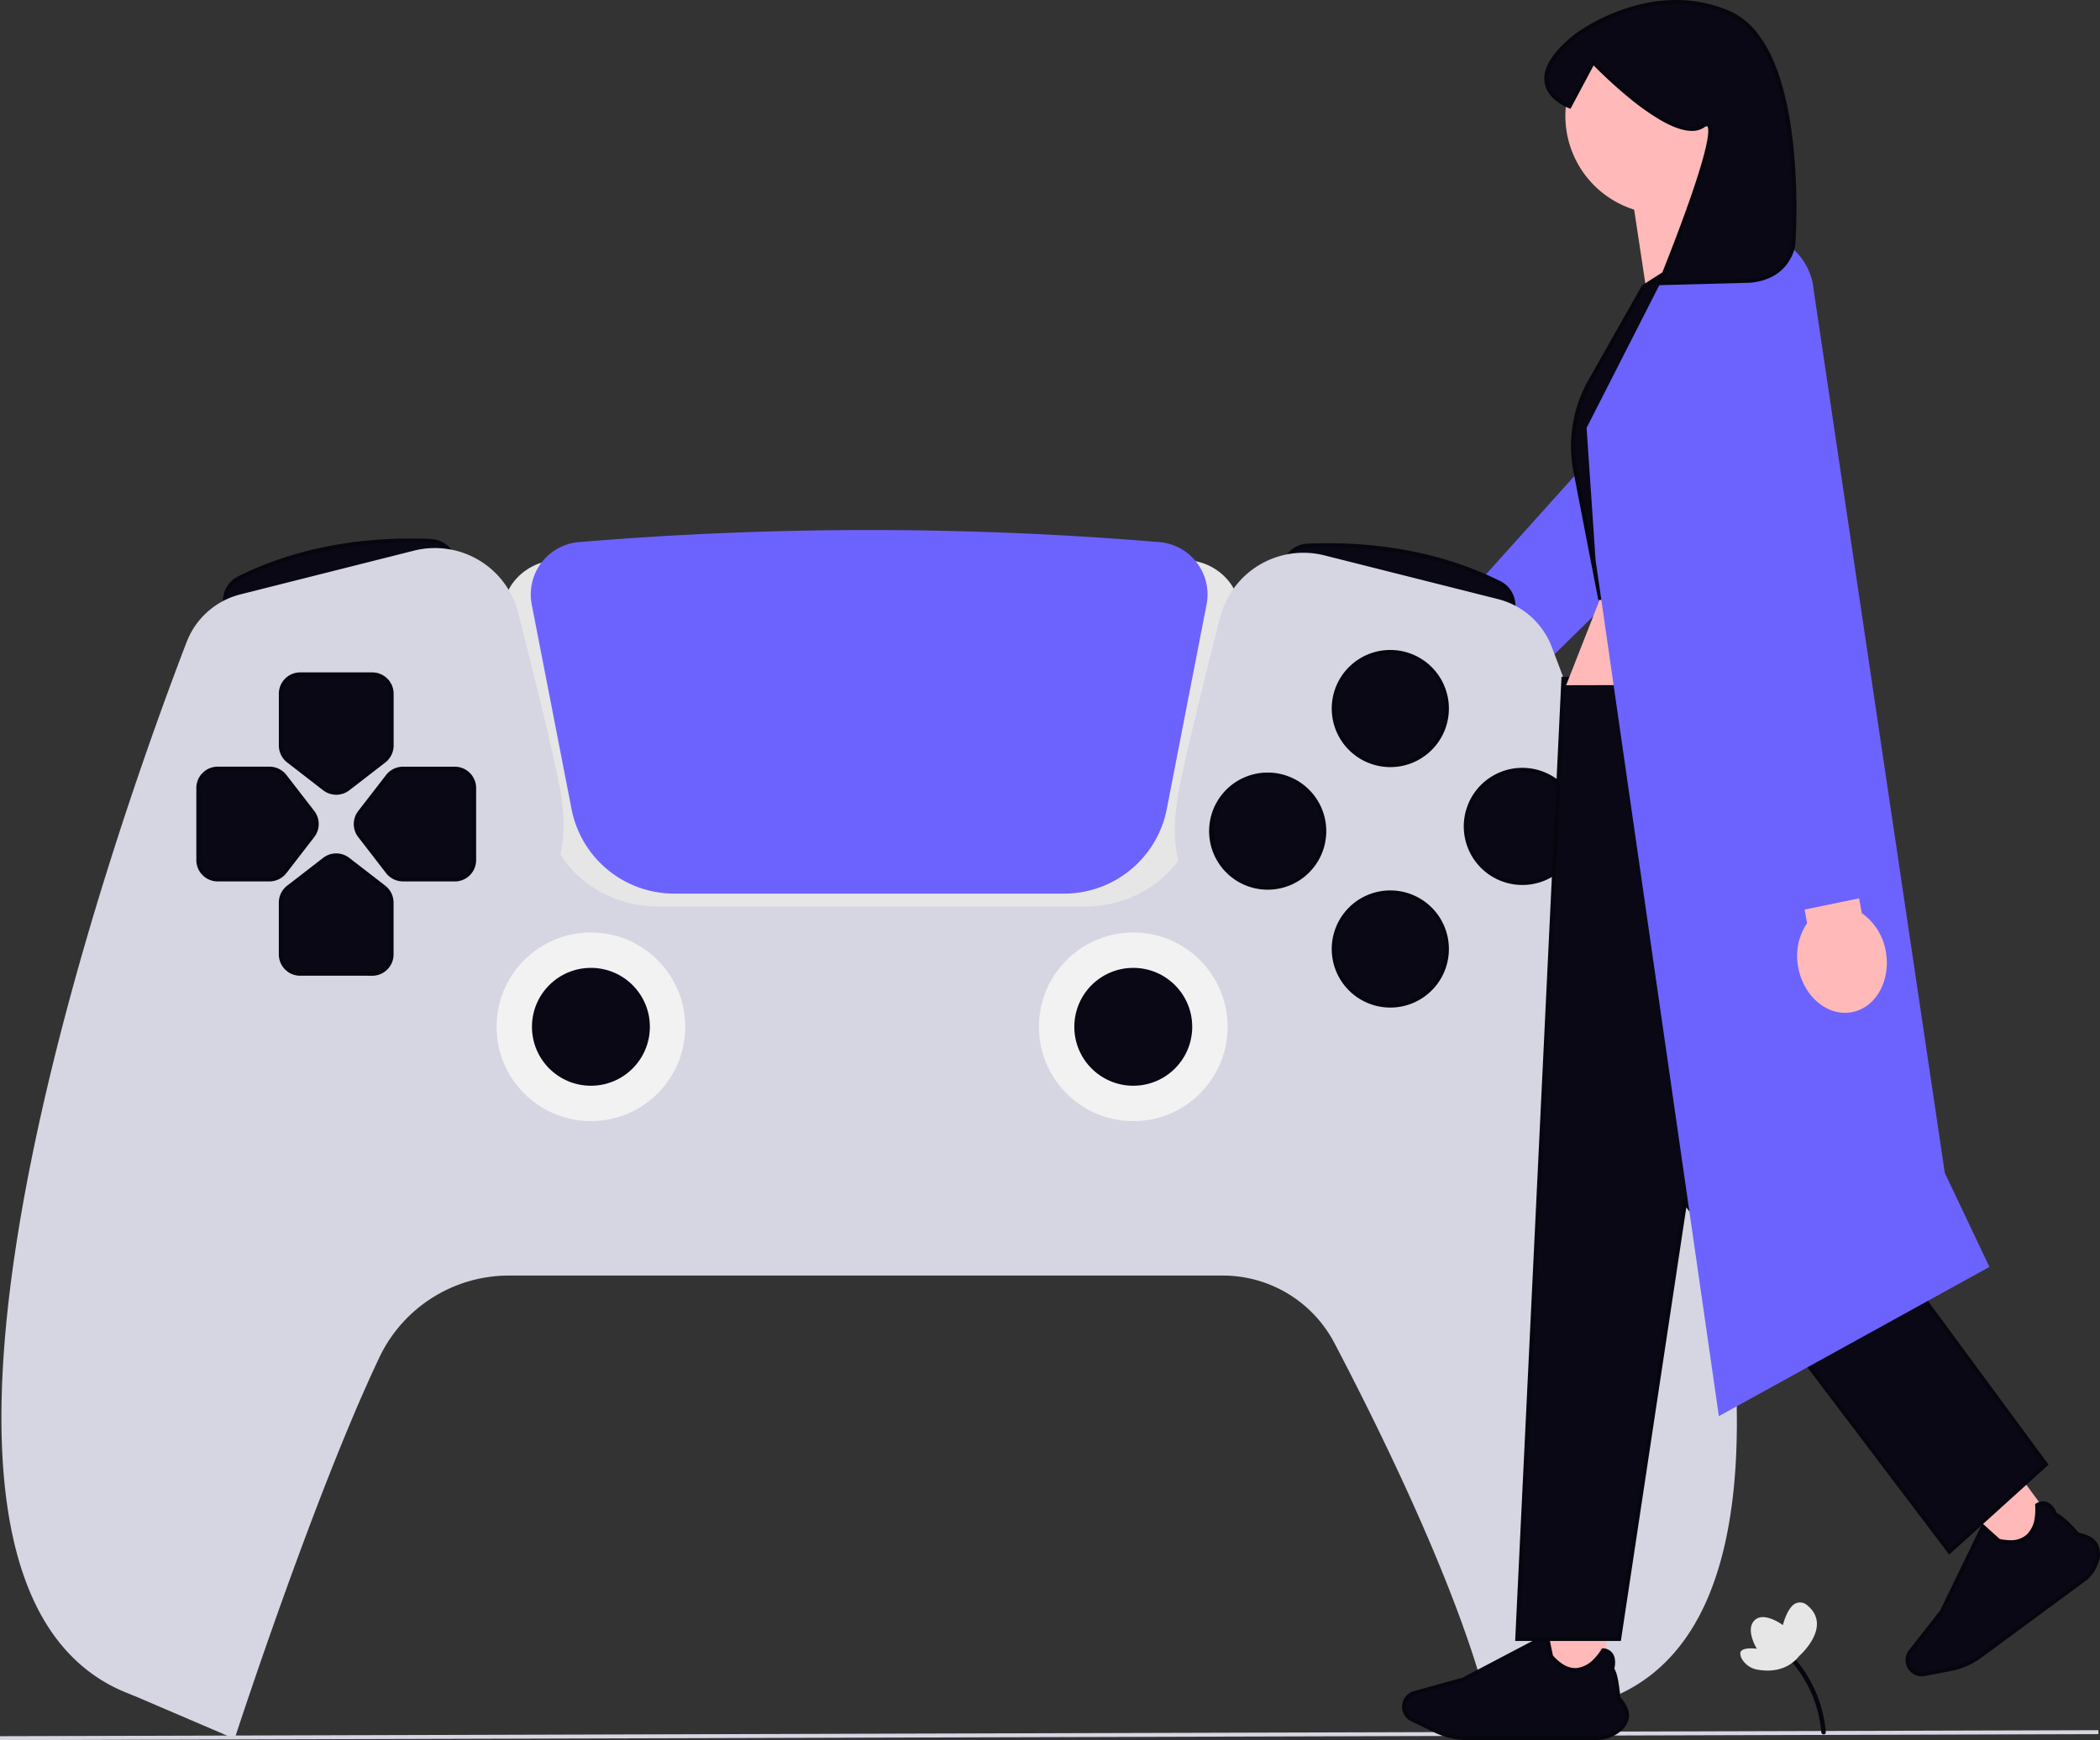 <svg xmlns="http://www.w3.org/2000/svg" width="800.626" height="663.617" viewBox="0 0 800.626 663.617" xmlns:xlink="http://www.w3.org/1999/xlink" role="img" artist="Katerina Limpitsouni" source="https://undraw.co/">
  <rect x="0" y="0" width="800.626" height="663.617" fill="#333333" stroke="none"/>
  <g id="Group_231" data-name="Group 231" transform="translate(-542.998 -250.402)">
    <path id="Path_3690-1707" data-name="Path 3690" d="M483.873,251.823l24.837-26.464-15.45-14.5-24.837,26.464a22.255,22.255,0,0,0-15.576,7.3c-7.748,8.252-8.481,20.138-1.662,26.544s18.636,4.917,26.384-3.335a22.254,22.254,0,0,0,6.3-16Z" transform="translate(607.941 281.091)" fill="#ffb6b6"/>
    <path id="Path_3690_-_Outline-1708" data-name="Path 3690 - Outline" d="M461.7,275.9h0a17,17,0,0,1-5.925-1.031,15.047,15.047,0,0,1-9-9.134,17.879,17.879,0,0,1-.968-7.19,23.425,23.425,0,0,1,6.5-14.431,23.086,23.086,0,0,1,15.79-7.529L493.226,209.8l16.544,15.525-25.136,26.783a23.045,23.045,0,0,1-6.518,16.24,24.555,24.555,0,0,1-7.809,5.627A21.117,21.117,0,0,1,461.7,275.9Zm31.593-63.977-24.541,26.149-.317.005a21.51,21.51,0,0,0-15.042,7.064c-7.448,7.933-8.208,19.365-1.695,25.484a13.545,13.545,0,0,0,4.6,2.837,15.5,15.5,0,0,0,5.4.937,19.607,19.607,0,0,0,7.989-1.79,23.631,23.631,0,0,0,12.085-12.789,19.769,19.769,0,0,0,1.349-7.949v-.02l0-.325,24.525-26.132Z" transform="translate(607.941 281.091)" fill="#06060f"/>
    <path id="Path_3691-1709" data-name="Path 3691" d="M581.04,111.67,463.47,242.5l27.37,24.6L615.5,144.633" transform="translate(610.418 266.596)" fill="#6c63ff"/>
    <path id="Line_2-1710" data-name="Line 2" d="M0,3.042l0-1.5L800-.75l0,1.5Z" transform="translate(543 910.965)" fill="#d6d6e3"/>
    <path id="Path_3692-1711" data-name="Path 3692" d="M75.71,207.124l-.447-2.292a9.667,9.667,0,0,1,5.169-10.521c21.226-10.521,45.822-15.3,73.089-14.2h0a9.664,9.664,0,0,1,9.123,7.805l.4,2.04L75.71,207.135Z" transform="translate(553.662 276.574)" fill="#090814"/>
    <path id="Path_3692_-_Outline-1712" data-name="Path 3692 - Outline" d="M74.962,208.047l0-.85-.433-2.222A10.415,10.415,0,0,1,80.1,193.637c19.32-9.576,41.468-14.432,65.829-14.432,2.506,0,5.07.052,7.622.155a10.415,10.415,0,0,1,9.829,8.409l.546,2.777Zm70.968-27.342c-24.128,0-46.052,4.8-65.164,14.277A8.912,8.912,0,0,0,76,204.688l.305,1.566,85.86-16.89-.256-1.3a8.919,8.919,0,0,0-8.418-7.2C150.96,180.757,148.416,180.705,145.93,180.705Z" transform="translate(553.662 276.574)" fill="#06060f"/>
    <path id="Path_3693-1713" data-name="Path 3693" d="M514.284,208.7,426.96,191.515l.4-2.04a9.664,9.664,0,0,1,9.123-7.805c27.289-1.1,51.874,3.679,73.089,14.2a9.681,9.681,0,0,1,5.169,10.521l-.458,2.292Z" transform="translate(605.083 276.802)" fill="#090814"/>
    <path id="Path_3693_-_Outline-1714" data-name="Path 3693 - Outline" d="M515.034,209.607l-88.954-17.5.546-2.776a10.415,10.415,0,0,1,9.829-8.41c2.554-.1,5.12-.155,7.627-.155,24.368,0,46.514,4.856,65.825,14.433a10.43,10.43,0,0,1,5.572,11.338l-.444,2.222Zm-87.193-18.684,85.852,16.891.314-1.57a8.926,8.926,0,0,0-4.767-9.7c-19.1-9.474-41.025-14.277-65.159-14.277-2.488,0-5.033.052-7.567.154a8.919,8.919,0,0,0-8.418,7.2Z" transform="translate(605.083 276.802)" fill="#06060f"/>
    <path id="Path_3694-1715" data-name="Path 3694" d="M83.9,626.864,45.7,610.5,30.79,582.532l.264-.6L177.048,250.291h.86l288.4-5.421,47.347,65.673,99.06,299.966-45.479,16.4a1.356,1.356,0,0,1-1.788-1.02h0c-8.424-44.963-41.754-112.848-60.86-149.307a48.023,48.023,0,0,0-42.671-25.8H189.758a54.688,54.688,0,0,0-49.2,30.98c-24.711,51.931-54.544,143.381-54.842,144.3h0a1.348,1.348,0,0,1-1.811.825Z" transform="translate(547.19 286.06)" fill="#d6d6e3"/>
    <path id="Path_3695-1716" data-name="Path 3695" d="M389.267,319.172H226.849c-20.458,0-38.155-13.272-42.075-31.564L168.2,210.175a17.976,17.976,0,0,1,3.3-14.67,21.641,21.641,0,0,1,15.782-8.4,1596.629,1596.629,0,0,1,241.513,0,21.638,21.638,0,0,1,15.782,8.4,17.941,17.941,0,0,1,3.312,14.67l-16.573,77.433c-3.908,18.281-21.6,31.564-42.074,31.564Z" transform="translate(567.211 276.951)" fill="#e6e6e6"/>
    <path id="Path_3696-1717" data-name="Path 3696" d="M52.475,620.146a4.971,4.971,0,0,1-1.971-.355c-16.688-6.04-29.41-18.349-37.7-36.527-17.754-38.911-15.9-104.734,5.524-195.622,17.284-73.352,42.854-142.888,53.043-169.375a29.754,29.754,0,0,1,20.47-18.132l66.212-16.688a32.776,32.776,0,0,1,39.7,23.645c5.41,21.261,12.516,49.822,15.564,65.077,4.218,21.1.825,35.645-11.347,48.63a632.15,632.15,0,0,0-45.02,53.043l-1.421,1.891c-30.544,37.731-75.576,187.5-84.3,217.146-5.456,18.556-11.415,24.653-15.45,26.5a7.967,7.967,0,0,1-3.312.779Z" transform="translate(542.8 276.939)" fill="#d6d6e3"/>
    <path id="Path_3697-1718" data-name="Path 3697" d="M380.236,315.118h-148.8a39.865,39.865,0,0,1-39.06-32.195l-15.186-78.074a20.019,20.019,0,0,1,17.96-23.771,1331.723,1331.723,0,0,1,221.364,0,20.019,20.019,0,0,1,17.96,23.771l-15.186,78.074a39.863,39.863,0,0,1-39.06,32.195Z" transform="translate(568.529 276.065)" fill="#6c63ff"/>
    <path id="Path_3698-1719" data-name="Path 3698" d="M553.64,621.715a7.908,7.908,0,0,1-3.324-.779c-4.034-1.845-9.994-7.943-15.461-26.5-8.722-29.639-53.754-179.4-84.264-217.1l-1.444-1.925a633.972,633.972,0,0,0-45.02-53.043c-12.172-12.986-15.564-27.53-11.347-48.63,3.049-15.266,10.143-43.817,15.564-65.077a32.78,32.78,0,0,1,39.7-23.645L514.259,201.7a29.753,29.753,0,0,1,20.47,18.132c10.189,26.5,35.759,96.034,53.032,169.375,21.421,90.9,23.278,156.711,5.524,195.622-8.3,18.178-21.009,30.487-37.8,36.562a4.723,4.723,0,0,1-1.857.321Z" transform="translate(599.836 277.169)" fill="#d6d6e3"/>
    <circle id="Ellipse_605" data-name="Ellipse 605" cx="35.966" cy="35.966" r="35.966" transform="translate(732.318 606.013)" fill="#f2f2f2"/>
    <circle id="Ellipse_606" data-name="Ellipse 606" cx="22.476" cy="22.476" r="22.476" transform="translate(745.808 619.504)" fill="#090814"/>
    <circle id="Ellipse_607" data-name="Ellipse 607" cx="35.966" cy="35.966" r="35.966" transform="translate(939.092 606.013)" fill="#f2f2f2"/>
    <circle id="Ellipse_608" data-name="Ellipse 608" cx="22.476" cy="22.476" r="22.476" transform="translate(952.582 619.504)" fill="#090814"/>
    <circle id="Ellipse_609" data-name="Ellipse 609" cx="21.582" cy="21.582" r="21.582" transform="translate(1101.819 543.973)" fill="#090814"/>
    <path id="Ellipse_609_-_Outline-1720" data-name="Ellipse 609 - Outline" d="M21.582-.75a22.337,22.337,0,0,1,8.693,42.908A22.337,22.337,0,0,1,12.889,1.005,22.193,22.193,0,0,1,21.582-.75Zm0,43.163A20.837,20.837,0,0,0,29.69,2.387a20.837,20.837,0,0,0-16.217,38.39A20.7,20.7,0,0,0,21.582,42.413Z" transform="translate(1101.819 543.973)" fill="#06060f"/>
    <circle id="Ellipse_610" data-name="Ellipse 610" cx="21.582" cy="21.582" r="21.582" transform="translate(1051.481 499.022)" fill="#090814"/>
    <path id="Ellipse_610_-_Outline-1721" data-name="Ellipse 610 - Outline" d="M21.582-.75a22.337,22.337,0,0,1,8.693,42.908A22.337,22.337,0,0,1,12.889,1.005,22.193,22.193,0,0,1,21.582-.75Zm0,43.163A20.837,20.837,0,0,0,29.69,2.387a20.837,20.837,0,0,0-16.217,38.39A20.7,20.7,0,0,0,21.582,42.413Z" transform="translate(1051.481 499.022)" fill="#06060f"/>
    <circle id="Ellipse_611" data-name="Ellipse 611" cx="21.582" cy="21.582" r="21.582" transform="translate(1004.731 545.773)" fill="#090814"/>
    <path id="Ellipse_611_-_Outline-1722" data-name="Ellipse 611 - Outline" d="M21.582-.75a22.337,22.337,0,0,1,8.693,42.908A22.337,22.337,0,0,1,12.889,1.005,22.193,22.193,0,0,1,21.582-.75Zm0,43.163A20.837,20.837,0,0,0,29.69,2.387a20.837,20.837,0,0,0-16.217,38.39A20.7,20.7,0,0,0,21.582,42.413Z" transform="translate(1004.731 545.773)" fill="#06060f"/>
    <circle id="Ellipse_612" data-name="Ellipse 612" cx="21.582" cy="21.582" r="21.582" transform="translate(1051.481 590.724)" fill="#090814"/>
    <path id="Ellipse_612_-_Outline-1723" data-name="Ellipse 612 - Outline" d="M21.582-.75a22.337,22.337,0,0,1,8.693,42.908A22.337,22.337,0,0,1,12.889,1.005,22.193,22.193,0,0,1,21.582-.75Zm0,43.163A20.837,20.837,0,0,0,29.69,2.387a20.837,20.837,0,0,0-16.217,38.39A20.7,20.7,0,0,0,21.582,42.413Z" transform="translate(1051.481 590.724)" fill="#06060f"/>
    <path id="Path_3699-1724" data-name="Path 3699" d="M114.8,269.648a7.414,7.414,0,0,1-4.516-1.536L96.545,257.487a7.424,7.424,0,0,1-2.865-5.845V231.871a7.391,7.391,0,0,1,7.381-7.381h27.5a7.391,7.391,0,0,1,7.381,7.381v19.771a7.458,7.458,0,0,1-2.865,5.845L119.33,268.112a7.342,7.342,0,0,1-4.516,1.536Z" transform="translate(556.38 283.082)" fill="#090814"/>
    <path id="Path_3699_-_Outline-1725" data-name="Path 3699 - Outline" d="M114.815,270.4H114.8a8.214,8.214,0,0,1-4.972-1.691L96.087,258.08a8.176,8.176,0,0,1-3.157-6.439V231.871a8.14,8.14,0,0,1,8.131-8.131h27.5a8.14,8.14,0,0,1,8.131,8.131v19.771a8.2,8.2,0,0,1-3.156,6.438l-13.743,10.625A8.04,8.04,0,0,1,114.815,270.4ZM101.061,225.24a6.639,6.639,0,0,0-6.631,6.631v19.771A6.667,6.667,0,0,0,97,256.893l13.743,10.625A6.7,6.7,0,0,0,114.8,268.9h.011a6.554,6.554,0,0,0,4.056-1.378l13.743-10.625a6.693,6.693,0,0,0,2.574-5.252V231.871a6.639,6.639,0,0,0-6.631-6.631Z" transform="translate(556.38 283.082)" fill="#06060f"/>
    <path id="Path_3700-1726" data-name="Path 3700" d="M156.375,298.116H136.6a7.436,7.436,0,0,1-5.834-2.865L120.146,281.5a7.379,7.379,0,0,1,0-9.02l10.625-13.742a7.4,7.4,0,0,1,5.834-2.865h19.771a7.391,7.391,0,0,1,7.381,7.381v27.5a7.391,7.391,0,0,1-7.381,7.381Z" transform="translate(560.023 287.668)" fill="#090814"/>
    <path id="Path_3700_-_Outline-1727" data-name="Path 3700 - Outline" d="M156.375,298.878h-.75v-.011H136.6a8.191,8.191,0,0,1-6.426-3.156l-10.626-13.755a8.125,8.125,0,0,1,0-9.938l10.624-13.741a8.164,8.164,0,0,1,6.427-3.157h19.771a8.14,8.14,0,0,1,8.131,8.131v27.5A8.14,8.14,0,0,1,156.375,298.878ZM136.6,256.62a6.655,6.655,0,0,0-5.24,2.573L120.74,272.936a6.624,6.624,0,0,0,0,8.1l10.624,13.753a6.681,6.681,0,0,0,5.24,2.574h20.163a6.639,6.639,0,0,0,6.239-6.62v-27.5a6.639,6.639,0,0,0-6.631-6.631Z" transform="translate(560.023 287.668)" fill="#06060f"/>
    <path id="Path_3701-1728" data-name="Path 3701" d="M93.382,298.118H73.611a7.391,7.391,0,0,1-7.381-7.381v-27.5a7.391,7.391,0,0,1,7.381-7.381H93.382a7.475,7.475,0,0,1,5.845,2.865l10.625,13.742a7.379,7.379,0,0,1,0,9.02L99.227,295.241a7.424,7.424,0,0,1-5.845,2.865Z" transform="translate(552.369 287.666)" fill="#090814"/>
    <path id="Path_3701_-_Outline-1729" data-name="Path 3701 - Outline" d="M94.132,298.868H73.611a8.14,8.14,0,0,1-8.131-8.131v-27.5a8.14,8.14,0,0,1,8.131-8.131H93.382a8.238,8.238,0,0,1,6.436,3.153l10.627,13.745a8.125,8.125,0,0,1,0,9.938L99.821,295.7a8.177,8.177,0,0,1-5.689,3.122ZM73.611,256.61a6.639,6.639,0,0,0-6.631,6.631v27.5a6.639,6.639,0,0,0,6.631,6.631H92.632v-.011h.75a6.667,6.667,0,0,0,5.251-2.573l10.625-13.754a6.624,6.624,0,0,0,0-8.1L98.634,259.184a6.725,6.725,0,0,0-5.252-2.574Z" transform="translate(552.369 287.666)" fill="#06060f"/>
    <path id="Path_3702-1730" data-name="Path 3702" d="M128.547,329.866h-27.5a7.391,7.391,0,0,1-7.381-7.381V302.715a7.436,7.436,0,0,1,2.865-5.834l13.754-10.625a7.379,7.379,0,0,1,9.02,0l13.742,10.625a7.424,7.424,0,0,1,2.865,5.845V322.5a7.391,7.391,0,0,1-7.381,7.381Z" transform="translate(556.379 291.883)" fill="#090814"/>
    <path id="Path_3702_-_Outline-1731" data-name="Path 3702 - Outline" d="M128.535,330.628h-1.812l.011-.011H101.051a8.14,8.14,0,0,1-8.131-8.131V302.715a8.191,8.191,0,0,1,3.156-6.426l13.755-10.626a8.129,8.129,0,0,1,9.938,0l13.741,10.624a8.176,8.176,0,0,1,3.157,6.439V322.5A8.14,8.14,0,0,1,128.535,330.628ZM114.8,285.467a6.674,6.674,0,0,0-4.056,1.383L96.994,297.474a6.681,6.681,0,0,0-2.574,5.24v19.771a6.639,6.639,0,0,0,6.631,6.631h27.877a6.64,6.64,0,0,0,6.239-6.62V302.726a6.667,6.667,0,0,0-2.573-5.251L118.85,286.85A6.638,6.638,0,0,0,114.8,285.467Z" transform="translate(556.379 291.883)" fill="#06060f"/>
    <rect id="Rectangle_833" data-name="Rectangle 833" width="23.037" height="23.037" transform="translate(1295.891 828.813) rotate(-36.4)" fill="#ffb9b9"/>
    <path id="Path_3703-1732" data-name="Path 3703" d="M701.907,529.526l-39.4,29.054a28.205,28.205,0,0,1-11.438,4.986l-9.845,1.868a5.42,5.42,0,0,1-5.272-8.676l11.931-15.2,15.7-32.378.092.08c2.269,2.075,5.719,5.192,5.971,5.352,4.848,1.077,8.573.47,11.072-1.788,4.355-3.943,3.473-11.691,3.473-11.759v-.057l.046-.034a3.868,3.868,0,0,1,3.393-.47c2.269.825,3.45,3.805,3.622,4.264,2.212.309,7.966,6.911,8.436,7.438,3.312.6,5.593,1.845,6.774,3.691a7.527,7.527,0,0,1,.6,6.132,13.673,13.673,0,0,1-5.158,7.5Z" transform="translate(635.454 323.387)" fill="#090814"/>
    <path id="Path_3703_-_Outline-1733" data-name="Path 3703 - Outline" d="M686.462,499.549a4.131,4.131,0,0,1,1.423.253c2.2.8,3.469,3.287,3.918,4.337,1.4.478,3.275,2.2,4.619,3.514,1.126,1.1,2.355,2.4,3.653,3.866,3.385.653,5.744,1.99,7.015,3.977a8.236,8.236,0,0,1,.69,6.726,14.242,14.242,0,0,1-3.866,6.577l.243,0-41.207,30.384A28.971,28.971,0,0,1,651.2,564.3l-9.845,1.868a6.09,6.09,0,0,1-1.14.108,6.169,6.169,0,0,1-4.862-9.984l11.882-15.135,16.1-33.19.844.738c2.356,2.154,5.176,4.7,5.793,5.21a19.129,19.129,0,0,0,3.988.464,9.013,9.013,0,0,0,6.253-2.112,10.749,10.749,0,0,0,3.094-6.625,20.013,20.013,0,0,0,.138-4.474,1.018,1.018,0,0,1-.006-.1v-.432l.378-.284.035-.021A5.12,5.12,0,0,1,686.462,499.549Zm13.2,30.7h-.016l1.809-1.33a12.9,12.9,0,0,0,4.876-7.081,6.815,6.815,0,0,0-.5-5.539c-1.068-1.67-3.179-2.8-6.274-3.356l-.255-.046-.172-.193-.087-.1c-4.463-5.047-7.041-6.977-7.892-7.1l-.442-.062-.157-.418c-.119-.316-1.214-3.109-3.176-3.822a2.638,2.638,0,0,0-.909-.162,3.4,3.4,0,0,0-1.493.382c.132,2.018.2,8.378-3.75,11.953a10.458,10.458,0,0,1-7.26,2.5,20.823,20.823,0,0,1-4.478-.536l-.129-.029-.111-.071c-.343-.218-3.925-3.472-5.423-4.837l-15.3,31.549-11.981,15.261a4.669,4.669,0,0,0,3.682,7.558,4.59,4.59,0,0,0,.859-.081l9.846-1.868a27.462,27.462,0,0,0,11.133-4.852Z" transform="translate(635.454 323.387)" fill="#06060f"/>
    <rect id="Rectangle_834" data-name="Rectangle 834" width="23.037" height="23.037" transform="translate(1132.41 869.28)" fill="#ffb9b9"/>
    <path id="Path_3704-1734" data-name="Path 3704" d="M540.536,583.449H491.574a28.269,28.269,0,0,1-12.16-2.774l-9.032-4.344a5.42,5.42,0,0,1,.905-10.109l18.625-5.158,31.851-16.745.023.126c.6,3.014,1.524,7.576,1.639,7.851,3.266,3.748,6.625,5.467,9.971,5.123,5.845-.6,9.731-7.347,9.777-7.415l.034-.057h.057a3.915,3.915,0,0,1,3.014,1.65c1.33,2.006.516,5.112.39,5.57,1.593,1.559,2.315,10.292,2.372,10.991,2.315,2.453,3.4,4.8,3.266,6.991a7.536,7.536,0,0,1-3.163,5.3,13.707,13.707,0,0,1-8.6,2.98Z" transform="translate(610.979 329.82)" fill="#090814"/>
    <path id="Path_3704_-_Outline-1735" data-name="Path 3704 - Outline" d="M541,584.2H491.574a29.017,29.017,0,0,1-12.485-2.848l-9.032-4.344a6.17,6.17,0,0,1,1.029-11.507l18.549-5.137,32.684-17.183.2,1.125c.635,3.213,1.384,6.861,1.576,7.621,2.8,3.176,5.65,4.786,8.46,4.786a7.474,7.474,0,0,0,.761-.039,10.8,10.8,0,0,0,6.458-3.535,19.72,19.72,0,0,0,2.739-3.5l.014-.022h0l.253-.421h.523l.041,0a4.626,4.626,0,0,1,3.558,1.982c1.275,1.924.865,4.6.584,5.8.874,1.259,1.375,3.913,1.684,5.883.327,2.083.52,4.1.595,4.968,2.331,2.532,3.437,5.007,3.289,7.36a8.236,8.236,0,0,1-3.44,5.831,14.434,14.434,0,0,1-8.6,3.139Zm-19.778-38.747-31.031,16.314-18.7,5.179a4.67,4.67,0,0,0-.782,8.71L479.738,580a27.507,27.507,0,0,0,11.835,2.7h48.5l.012-.023h.462a12.958,12.958,0,0,0,8.125-2.814,6.815,6.815,0,0,0,2.886-4.761c.124-1.979-.906-4.142-3.064-6.427l-.181-.191-.021-.262c-.051-.623-.245-2.835-.6-5.118-.668-4.259-1.352-5.209-1.546-5.4l-.316-.309.117-.426c.147-.533.822-3.277-.292-4.957a3.027,3.027,0,0,0-2.063-1.259,21.657,21.657,0,0,1-2.745,3.439,12.235,12.235,0,0,1-7.373,3.974,8.984,8.984,0,0,1-.914.047c-3.3,0-6.563-1.825-9.7-5.423l-.08-.092-.047-.112C522.575,552.209,521.647,547.594,521.221,545.452Z" transform="translate(610.979 329.82)" fill="#06060f"/>
    <path id="Path_3705-1736" data-name="Path 3705" d="M632.937,225.93H522.553L504.96,592.142h38.865l25.123-166.453L669.739,558.858l36.791-33.3-73.593-99.874Z" transform="translate(616.481 283.293)" fill="#090814"/>
    <path id="Path_3705_-_Outline-1737" data-name="Path 3705 - Outline" d="M521.838,225.18H633.687V425.443l73.849,100.221-37.9,34.3-100.211-132.4L544.471,592.892h-40.3l.038-.786Zm110.349,1.5H523.268L505.747,591.392H543.18l25.292-167.574,1.074,1.419,100.3,132.516,35.681-32.291-73.337-99.526Z" transform="translate(616.481 283.293)" fill="#06060f"/>
    <path id="Path_3706-1738" data-name="Path 3706" d="M609.173,182.53l22.613,51.977-110.556.264,19.175-48.8Z" transform="translate(618.859 276.951)" fill="#ffb9b9"/>
    <path id="Path_3707-1739" data-name="Path 3707" d="M595.868,43.454A37.444,37.444,0,1,0,547.2,79.191l7.244,47.84,36.905-30.751s-7.977-10.155-12.252-21.6a37.389,37.389,0,0,0,16.768-31.221Z" transform="translate(618.822 251.155)" fill="#ffb9b9"/>
    <path id="Path_3708-1740" data-name="Path 3708" d="M594.491,70.93l-44.1,28.195-20.355,35.954a50.316,50.316,0,0,0-5.616,34.327l9.352,48.39h97.524l-15.4-100.951a85.039,85.039,0,0,0-14.338-35.828L594.5,70.941Z" transform="translate(619.191 260.642)" fill="#090814"/>
    <path id="Path_3708_-_Outline-1741" data-name="Path 3708 - Outline" d="M594.6,69.97l.481.49.036.051,7.049,10.074a85.789,85.789,0,0,1,14.465,36.145l15.536,101.815H533.15l-.117-.608-9.352-48.39a51.106,51.106,0,0,1,5.7-34.838l20.447-36.116Zm35.82,147.075L615.148,116.957a84.288,84.288,0,0,0-14.212-35.512l-6.645-9.5L550.949,99.656l-20.264,35.792a49.6,49.6,0,0,0-5.532,33.815l9.235,47.782Z" transform="translate(619.191 260.642)" fill="#06060f"/>
    <path id="Path_3709-1742" data-name="Path 3709" d="M558.976,91.2l27.633-13.043a23.736,23.736,0,0,1,28.023,21.375L664.6,436.066l17.009,35.84L578.46,528.823,531.468,202.37l-3.438-50.43L558.976,91.2Z" transform="translate(619.853 261.638)" fill="#6c63ff"/>
    <path id="Path_3710-1743" data-name="Path 3710" d="M623.076,308.492l-6.567-35.7-20.848,3.828,6.567,35.7a22.244,22.244,0,0,0-3.37,16.86c2.04,11.129,11.175,18.774,20.378,17.089s15.014-12.092,12.974-23.209a22.228,22.228,0,0,0-9.146-14.567Z" transform="translate(629.735 290.14)" fill="#ffb9b9"/>
    <path id="Path_3711-1744" data-name="Path 3711" d="M562.56,154.943,598.1,327.207l36.034-7.438L609.551,146.76" transform="translate(624.898 271.723)" fill="#6c63ff"/>
    <path id="Path_3712-1745" data-name="Path 3712" d="M608.822,93.424s-1.754,13.272-17.948,13.7l-32.86.883s27.782-67.61,16.355-59.989-41.88-24.309-41.88-24.309L523.5,40.565s-21.478-7.771,2.327-26.819c0,0,28.39-21.948,58.533-8.768s24.458,88.458,24.458,88.458Z" transform="translate(617.892 250.389)" fill="#090814"/>
    <path id="Path_3712_-_Outline-1746" data-name="Path 3712 - Outline" d="M556.882,108.784l.438-1.066c.056-.136,5.659-13.795,10.734-27.953,2.977-8.3,5.191-15.15,6.581-20.348,2.294-8.574,1.778-10.639,1.45-11.128a.213.213,0,0,0-.211-.123,2.186,2.186,0,0,0-1.088.473,8.242,8.242,0,0,1-4.66,1.3h0c-3.173,0-7.169-1.373-11.876-4.081a93.583,93.583,0,0,1-12.415-8.832c-6.159-5.069-11.322-10.193-13.163-12.064L523.86,41.491l-.611-.221a18.812,18.812,0,0,1-4.178-2.288,14.646,14.646,0,0,1-3.126-3,10.048,10.048,0,0,1-1.955-4.435c-.9-5.441,2.927-11.627,11.373-18.386l.01-.008A65.52,65.52,0,0,1,536.59,6.576a72.3,72.3,0,0,1,12.273-4.509A59.563,59.563,0,0,1,564.09.013,51.039,51.039,0,0,1,584.664,4.29a27.014,27.014,0,0,1,9.984,7.8,47.674,47.674,0,0,1,6.946,11.985c3.306,7.948,5.677,18.039,7.047,29.992a226.711,226.711,0,0,1,1.348,27.41c-.061,7.2-.416,11.971-.419,12.018l-.308-.01.3.04a17.023,17.023,0,0,1-8.7,11.941,22.236,22.236,0,0,1-9.97,2.407Zm18.991-62.118a1.712,1.712,0,0,1,1.457.788c.631.942,1.189,3.247-1.247,12.353-1.4,5.238-3.628,12.125-6.619,20.469-4.267,11.905-8.906,23.455-10.323,26.947l31.712-.852a20.791,20.791,0,0,0,9.264-2.21,15.2,15.2,0,0,0,5.158-4.436,15.633,15.633,0,0,0,2.8-6.4c.037-.52.355-5.118.412-11.891a228.866,228.866,0,0,0-1.341-27.225c-1.355-11.809-3.691-21.76-6.943-29.575a46.173,46.173,0,0,0-6.719-11.6,25.531,25.531,0,0,0-9.424-7.371A49.548,49.548,0,0,0,564.09,1.513a58.062,58.062,0,0,0-14.842,2A70.792,70.792,0,0,0,537.23,7.933a65.363,65.363,0,0,0-10.937,6.4c-4.348,3.48-7.443,6.808-9.2,9.891a10.768,10.768,0,0,0-1.627,7.075,8.566,8.566,0,0,0,1.672,3.776,13.154,13.154,0,0,0,2.808,2.689,18.236,18.236,0,0,0,3.212,1.846l9.154-17.176.716.751A176.206,176.206,0,0,0,546.8,35.879C556.784,44.1,564.85,48.44,570.123,48.44h0a6.776,6.776,0,0,0,3.828-1.05A3.57,3.57,0,0,1,575.874,46.665Z" transform="translate(617.892 250.389)" fill="#06060f"/>
    <path id="Path_3713-1747" data-name="Path 3713" d="M609.414,580.22a48.966,48.966,0,0,0-12.779-29.146c-.756-.814-1.96.4-1.215,1.215a46.975,46.975,0,0,1,12.275,27.931c.092,1.1,1.811,1.1,1.719,0Z" transform="translate(629.666 330.767)" fill="#06060f"/>
    <path id="Path_3714-1748" data-name="Path 3714" d="M601.693,553.644s13.009-11.393,2.728-19.484a4.039,4.039,0,0,0-5.33.309c-1.261,1.249-2.625,3.5-3.7,7.461,0,0-7.209-5.41-10.819-1.8s.905,10.819.905,10.819-6.315-.905-6.315,1.8a4.808,4.808,0,0,0,.94,2.6,8.458,8.458,0,0,0,5.513,3.553C589.544,559.649,596.7,559.89,601.693,553.644Z" transform="translate(627.324 328.209)" fill="#e6e6e6"/>
  </g>
</svg>